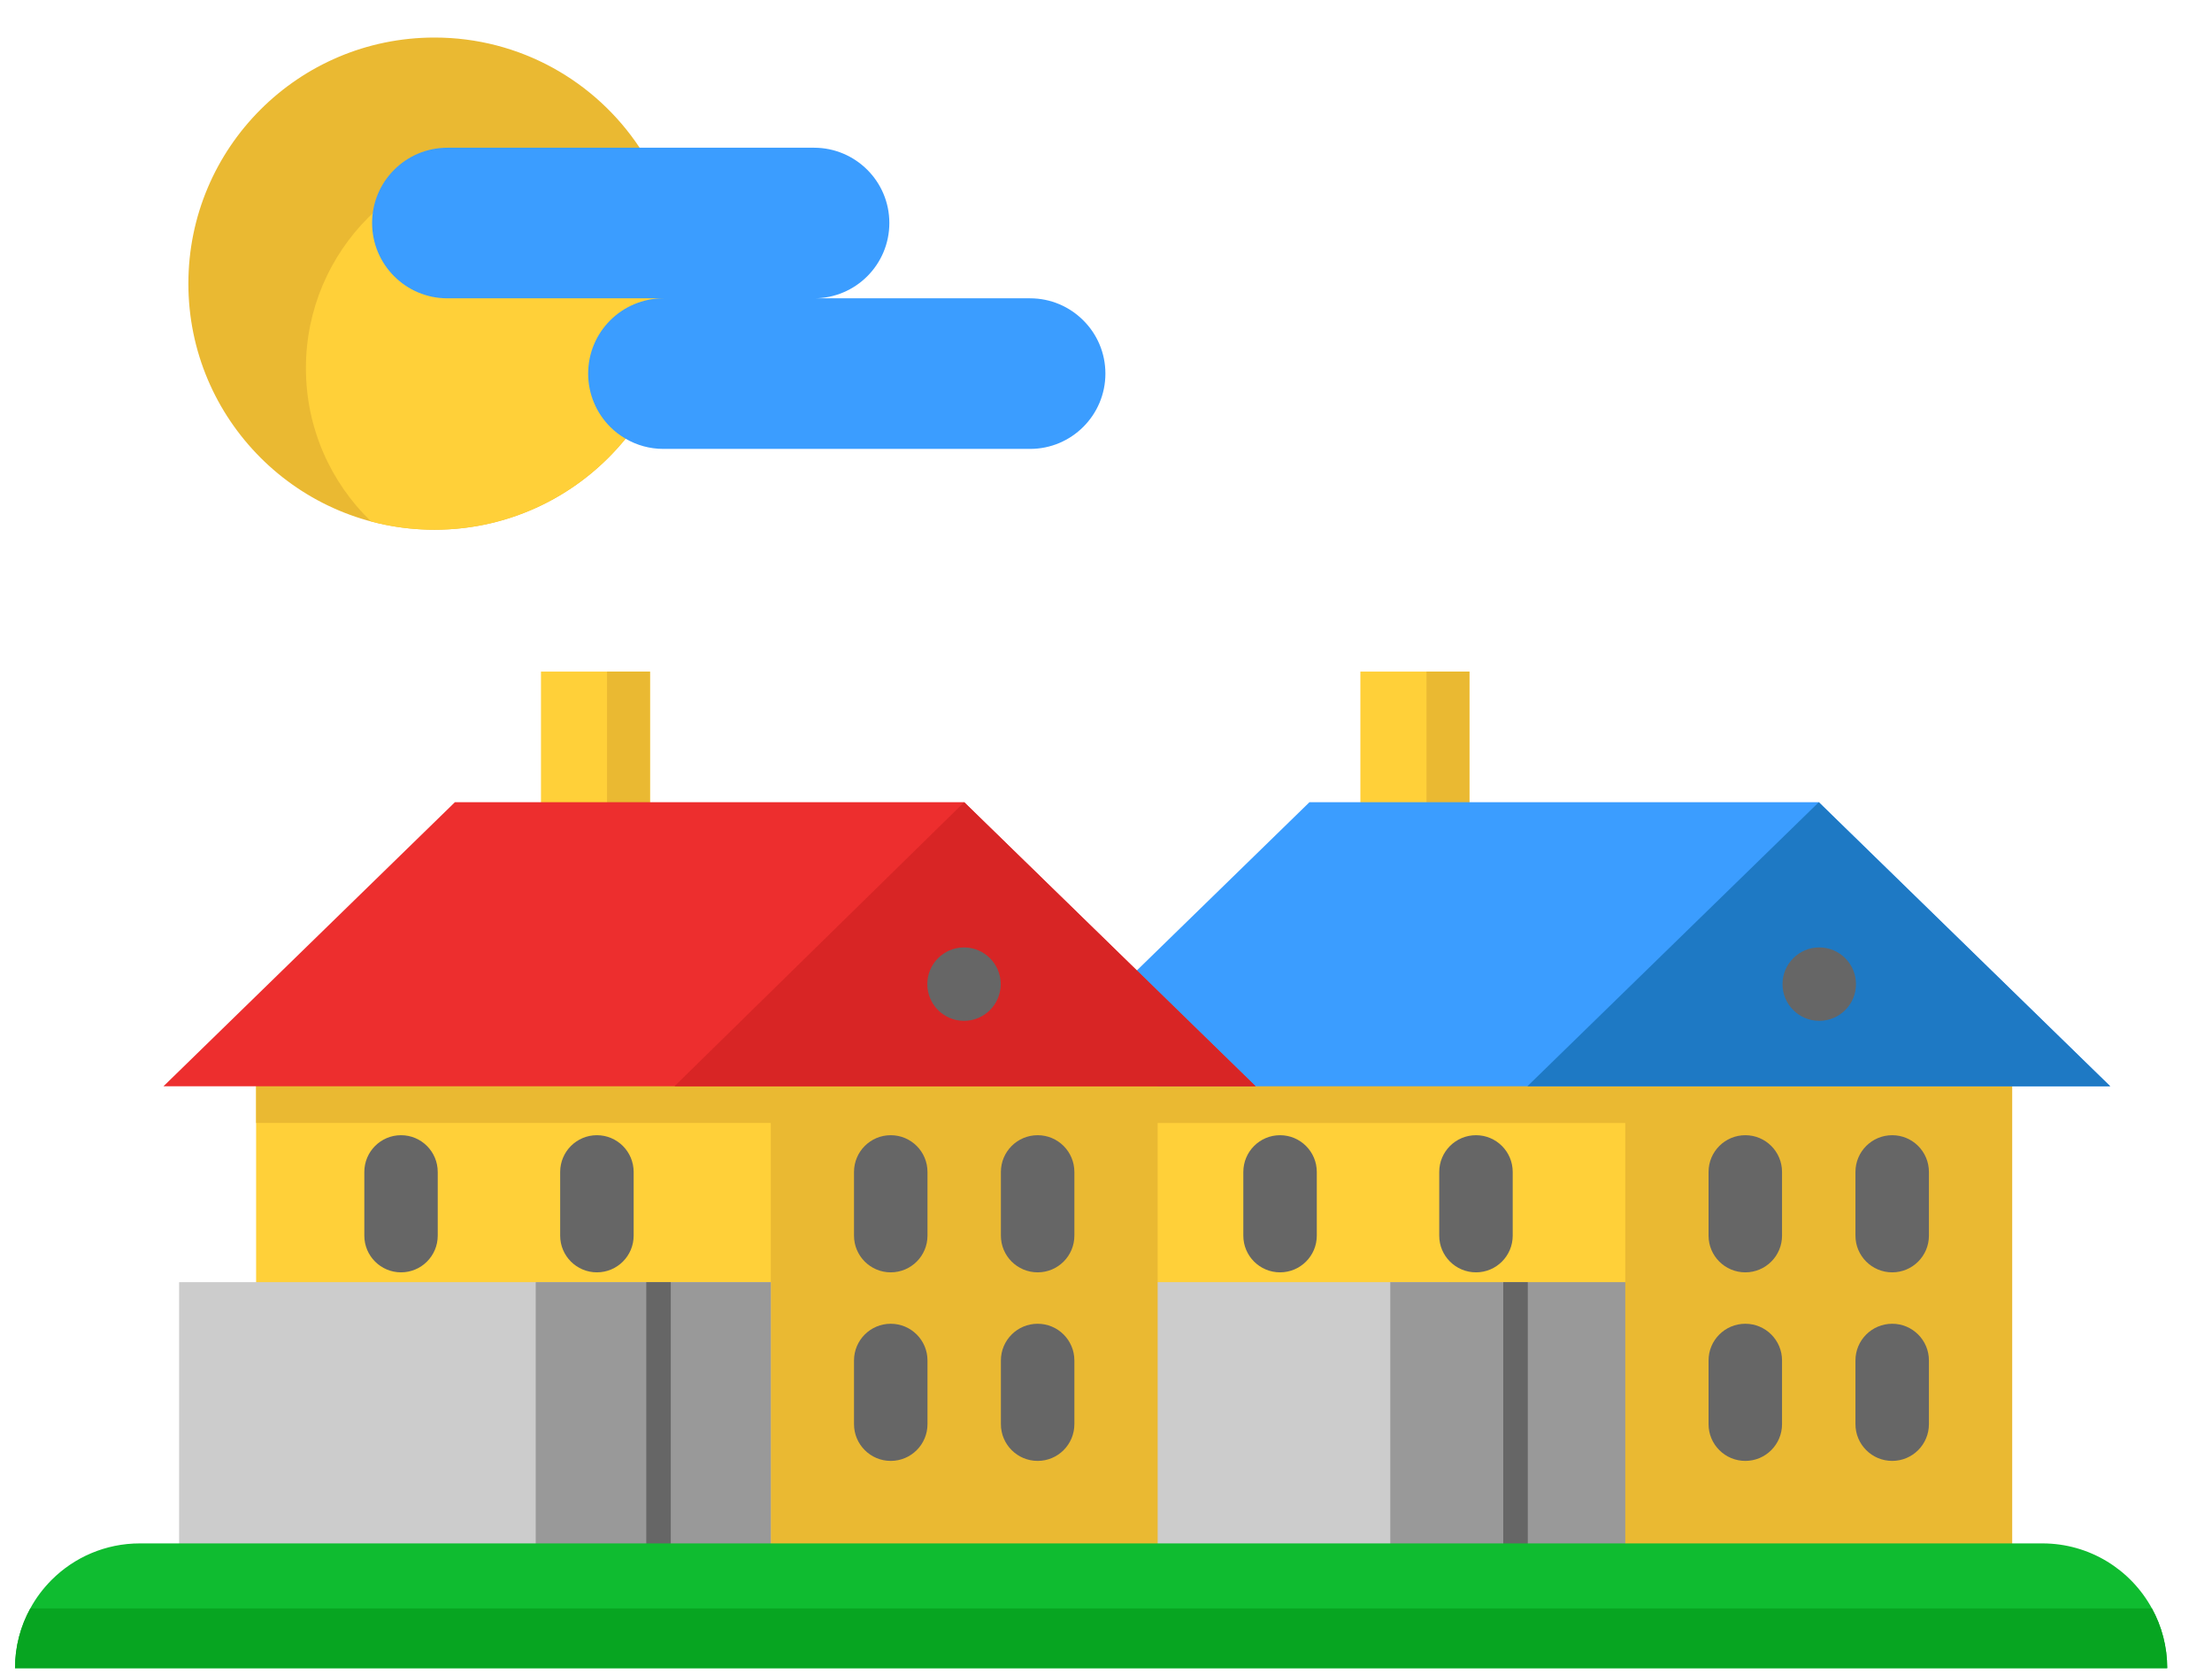 <svg width="37" height="28" viewBox="0 0 37 28" fill="none" xmlns="http://www.w3.org/2000/svg">
<path d="M24.578 11.234H22.755V14.125H24.578V11.234Z" fill="#FFD039"/>
<path d="M24.579 11.234H23.861V14.125H24.579V11.234Z" fill="#EAB932"/>
<path d="M27.972 17.841V21.776H23.251H18.579V17.841H20.546H26.005H27.972Z" fill="#FFD039"/>
<path d="M24.238 21.529V26.007H18.817V21.447H24.238V21.529Z" fill="#CCCCCC"/>
<path d="M28.006 21.447V26.007H23.255V21.529V21.447H28.006Z" fill="#999999"/>
<path d="M27.186 17.569V17.796H18.496V18.785H27.186V21.097V26.007H33.658V17.569H27.186Z" fill="#EAB932"/>
<path d="M30.423 13.419H24.579H22.755H21.903L19.016 16.233L18.524 18.17H25.549H27.187H33.658H35.297L30.423 13.419Z" fill="#3B9DFF"/>
<path d="M35.297 18.17H33.658H27.187H25.549L30.423 13.419L35.297 18.17Z" fill="#1E79C4"/>
<path d="M30.431 17.076C30.77 17.076 31.045 16.801 31.045 16.462C31.045 16.123 30.77 15.848 30.431 15.848C30.091 15.848 29.816 16.123 29.816 16.462C29.816 16.801 30.091 17.076 30.431 17.076Z" fill="#666666"/>
<path d="M13.876 17.796H4.284V21.993H13.876V17.796Z" fill="#FFD039"/>
<path d="M14.728 21.529V26.007H5.529H2.996V21.447H5.529H14.728V21.529Z" fill="#CCCCCC"/>
<path d="M10.872 11.234H9.049V14.125H10.872V11.234Z" fill="#FFD039"/>
<path d="M10.872 11.234H10.154V14.125H10.872V11.234Z" fill="#EAB932"/>
<path d="M12.893 17.57V17.796H4.284V18.784H12.893V26.007H19.364V17.57H12.893Z" fill="#EAB932"/>
<path d="M21.002 18.17L19.016 16.233L16.128 13.419H10.872H9.049H7.609L2.735 18.17H19.364H21.002Z" fill="#ED2E2E"/>
<path d="M12.893 21.447H8.961V26.007H12.893V21.447Z" fill="#999999"/>
<path d="M14.899 18.989C14.56 18.989 14.285 19.264 14.285 19.604V20.669C14.285 21.008 14.56 21.283 14.899 21.283C15.239 21.283 15.514 21.008 15.514 20.669V19.604C15.514 19.264 15.239 18.989 14.899 18.989Z" fill="#666666"/>
<path d="M6.708 18.989C6.369 18.989 6.094 19.264 6.094 19.604V20.669C6.094 21.008 6.369 21.283 6.708 21.283C7.047 21.283 7.322 21.008 7.322 20.669V19.604C7.322 19.264 7.047 18.989 6.708 18.989Z" fill="#666666"/>
<path d="M9.984 18.989C9.645 18.989 9.37 19.264 9.37 19.604V20.669C9.37 21.008 9.645 21.283 9.984 21.283C10.324 21.283 10.599 21.008 10.599 20.669V19.604C10.599 19.264 10.324 18.989 9.984 18.989Z" fill="#666666"/>
<path d="M21.411 18.989C21.072 18.989 20.797 19.264 20.797 19.604V20.669C20.797 21.008 21.072 21.283 21.411 21.283C21.75 21.283 22.026 21.008 22.026 20.669V19.604C22.026 19.264 21.75 18.989 21.411 18.989Z" fill="#666666"/>
<path d="M24.689 18.989C24.349 18.989 24.074 19.264 24.074 19.604V20.669C24.074 21.008 24.349 21.283 24.689 21.283C25.028 21.283 25.303 21.008 25.303 20.669V19.604C25.303 19.264 25.028 18.989 24.689 18.989Z" fill="#666666"/>
<path d="M17.357 21.283C17.696 21.283 17.971 21.008 17.971 20.669V19.604C17.971 19.264 17.696 18.989 17.357 18.989C17.017 18.989 16.742 19.264 16.742 19.604V20.669C16.742 21.008 17.017 21.283 17.357 21.283Z" fill="#666666"/>
<path d="M14.899 22.143C14.56 22.143 14.285 22.418 14.285 22.757V23.822C14.285 24.162 14.56 24.437 14.899 24.437C15.239 24.437 15.514 24.162 15.514 23.822V22.757C15.514 22.418 15.239 22.143 14.899 22.143Z" fill="#666666"/>
<path d="M17.971 23.822V22.757C17.971 22.418 17.696 22.143 17.357 22.143C17.017 22.143 16.742 22.418 16.742 22.757V23.822C16.742 24.162 17.017 24.437 17.357 24.437C17.696 24.437 17.971 24.162 17.971 23.822Z" fill="#666666"/>
<path d="M29.194 21.283C29.533 21.283 29.808 21.008 29.808 20.669V19.604C29.808 19.264 29.533 18.989 29.194 18.989C28.854 18.989 28.579 19.264 28.579 19.604V20.669C28.579 21.008 28.854 21.283 29.194 21.283Z" fill="#666666"/>
<path d="M31.651 21.283C31.99 21.283 32.265 21.008 32.265 20.669V19.604C32.265 19.264 31.99 18.989 31.651 18.989C31.311 18.989 31.036 19.264 31.036 19.604V20.669C31.036 21.008 31.311 21.283 31.651 21.283Z" fill="#666666"/>
<path d="M29.194 24.437C29.533 24.437 29.808 24.162 29.808 23.822V22.757C29.808 22.418 29.533 22.143 29.194 22.143C28.854 22.143 28.579 22.418 28.579 22.757V23.822C28.579 24.162 28.854 24.437 29.194 24.437Z" fill="#666666"/>
<path d="M31.651 24.437C31.99 24.437 32.265 24.162 32.265 23.822V22.757C32.265 22.418 31.99 22.143 31.651 22.143C31.311 22.143 31.036 22.418 31.036 22.757V23.822C31.036 24.162 31.311 24.437 31.651 24.437Z" fill="#666666"/>
<path d="M11.22 21.447H10.81V26.007H11.22V21.447Z" fill="#666666"/>
<path d="M25.555 21.447H25.145V26.007H25.555V21.447Z" fill="#666666"/>
<path d="M36.251 27.904H0.251C0.251 27.542 0.344 27.201 0.507 26.904C0.602 26.728 0.723 26.569 0.863 26.428C1.241 26.05 1.763 25.817 2.34 25.817H34.162C34.953 25.817 35.641 26.256 35.995 26.904C36.158 27.201 36.251 27.542 36.251 27.904Z" fill="#0FBC30"/>
<path d="M36.251 27.905H0.251C0.251 27.542 0.344 27.201 0.507 26.904H35.995C36.158 27.201 36.251 27.542 36.251 27.905Z" fill="#07A521"/>
<path d="M21.002 18.17H19.364H11.282L16.128 13.419L19.016 16.233L21.002 18.17Z" fill="#D82525"/>
<path d="M16.125 17.076C16.464 17.076 16.739 16.801 16.739 16.462C16.739 16.123 16.464 15.848 16.125 15.848C15.786 15.848 15.511 16.123 15.511 16.462C15.511 16.801 15.786 17.076 16.125 17.076Z" fill="#666666"/>
<path d="M12.046 4.99C11.35 4.99 10.37 7.284 10.464 7.338L10.463 7.339C9.709 8.267 8.557 8.861 7.268 8.861C4.994 8.861 3.151 7.017 3.151 4.744C3.151 2.471 4.994 0.628 7.268 0.628C8.7 0.628 9.963 1.36 10.699 2.471L12.046 4.99Z" fill="#EAB932"/>
<path d="M11.384 4.745C11.384 7.018 9.541 8.861 7.267 8.861C6.901 8.861 6.546 8.813 6.207 8.723C5.535 8.075 5.117 7.166 5.117 6.158C5.117 4.19 6.713 2.595 8.68 2.595C9.688 2.595 10.597 3.013 11.246 3.685C11.336 4.023 11.384 4.379 11.384 4.745Z" fill="#FFD039"/>
<path d="M18.12 5.359C18.349 5.586 18.49 5.902 18.49 6.249C18.49 6.945 17.925 7.509 17.23 7.509H11.098C10.867 7.509 10.65 7.447 10.464 7.338C10.37 7.284 10.283 7.217 10.206 7.14C9.979 6.912 9.838 6.596 9.838 6.249C9.838 5.554 10.401 4.99 11.098 4.99H7.483C7.135 4.99 6.821 4.849 6.593 4.621C6.365 4.393 6.224 4.078 6.224 3.73C6.224 3.035 6.788 2.471 7.483 2.471H10.7H13.616C13.964 2.471 14.278 2.612 14.507 2.84C14.735 3.068 14.876 3.382 14.876 3.73C14.876 4.426 14.312 4.99 13.616 4.99H17.23C17.578 4.99 17.892 5.131 18.12 5.359Z" fill="#3B9DFF"/>
</svg>
